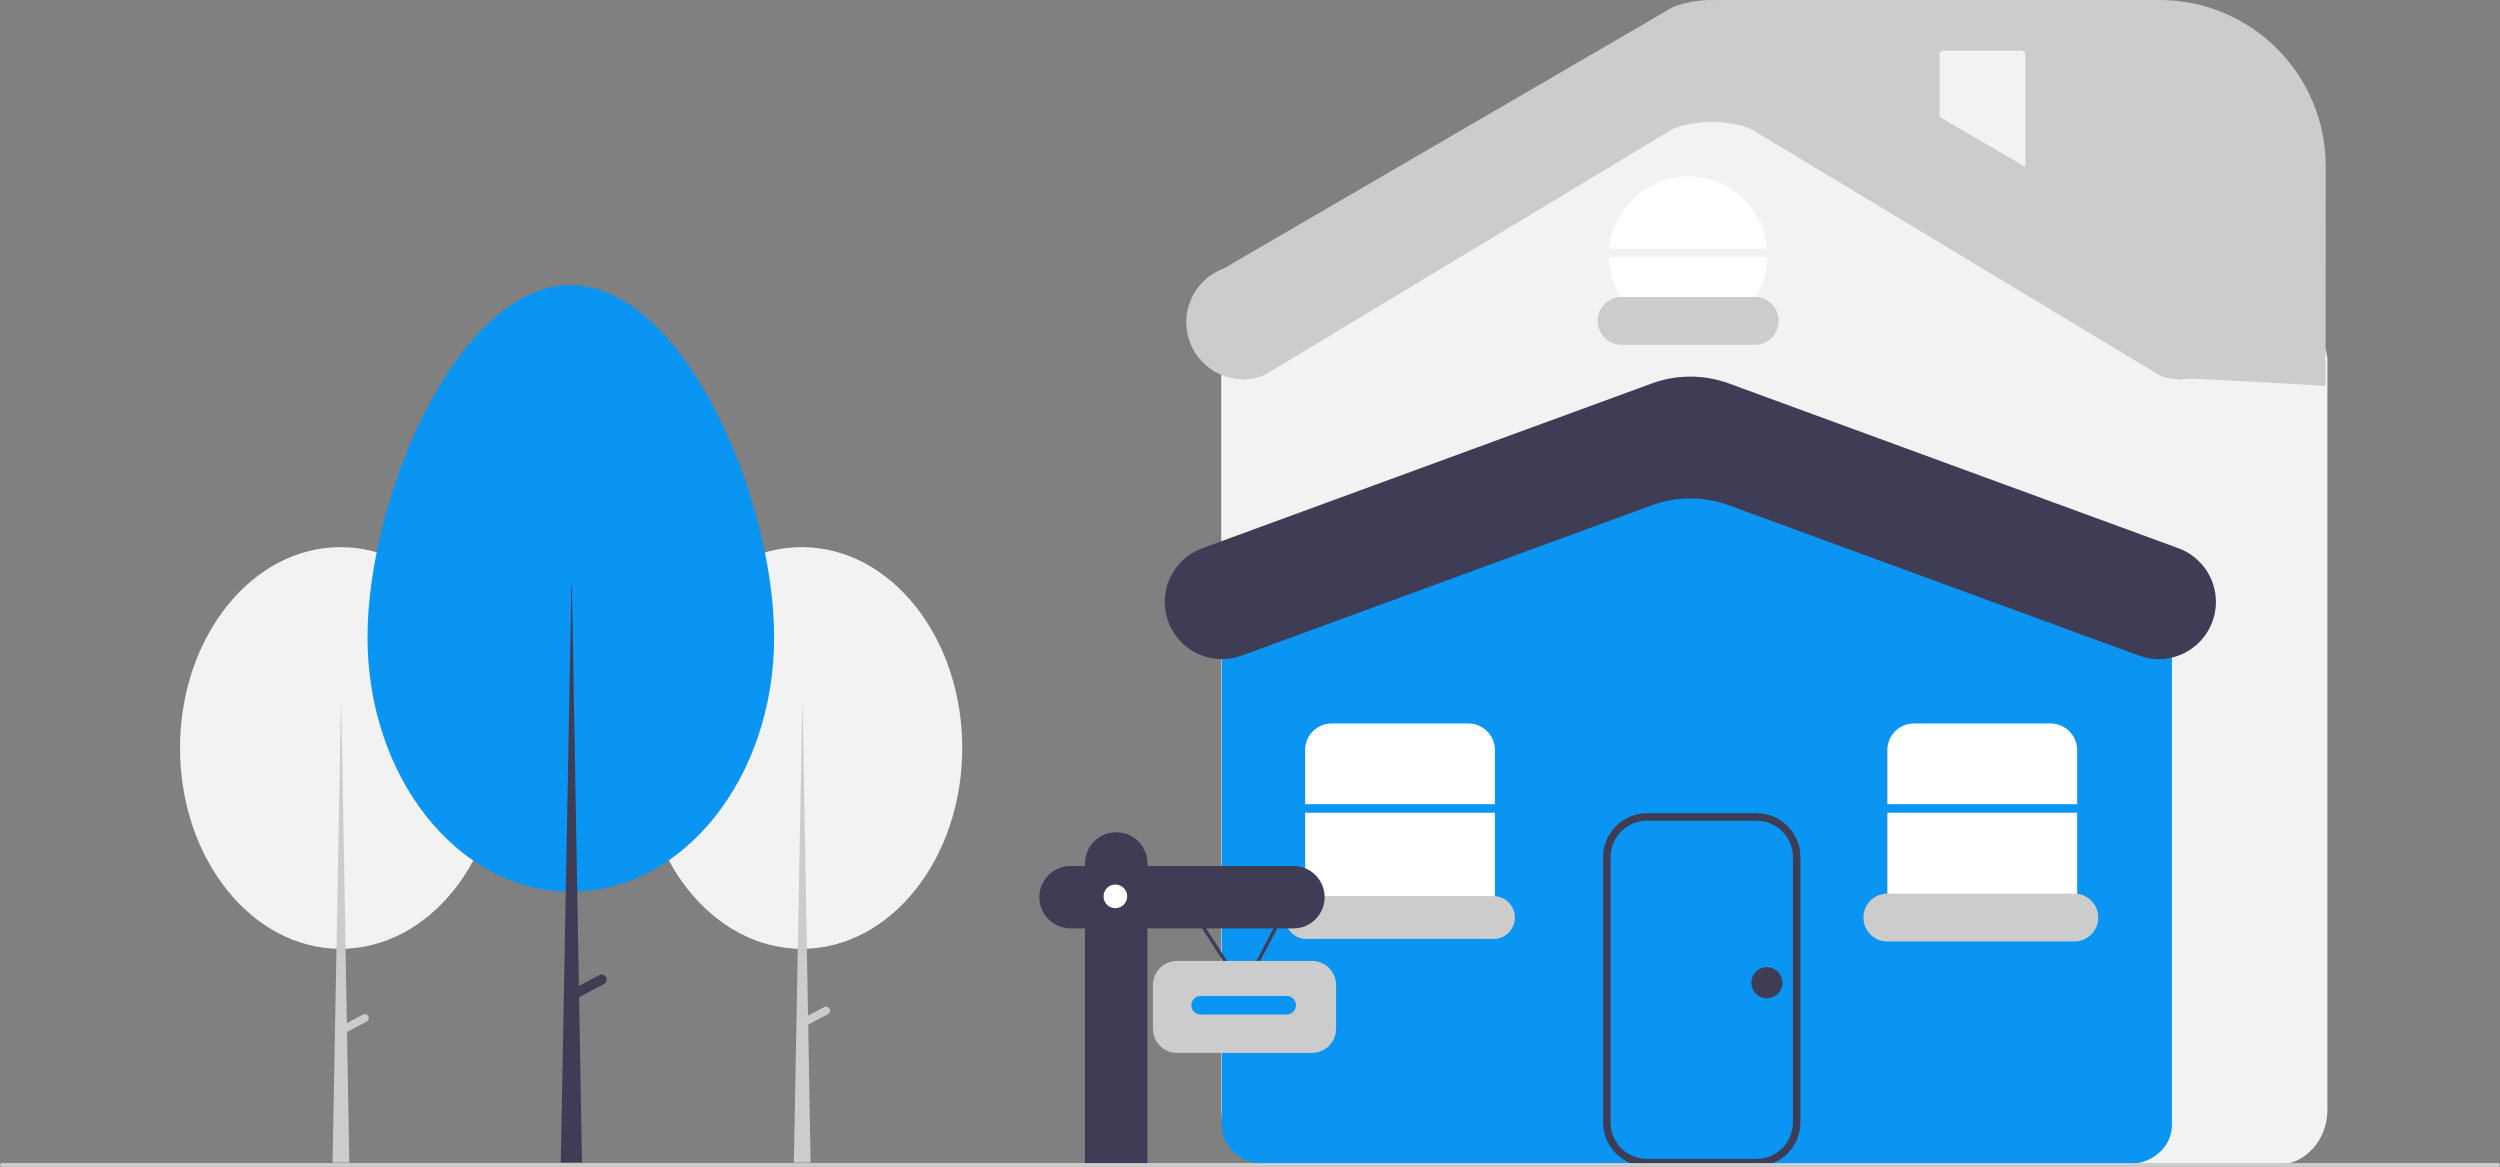<?xml version="1.0" encoding="utf-8"?>
<!-- Generator: Adobe Illustrator 16.0.0, SVG Export Plug-In . SVG Version: 6.00 Build 0)  -->
<!DOCTYPE svg PUBLIC "-//W3C//DTD SVG 1.1//EN" "http://www.w3.org/Graphics/SVG/1.1/DTD/svg11.dtd">
<svg version="1.1" id="Layer_1" xmlns="http://www.w3.org/2000/svg" xmlns:xlink="http://www.w3.org/1999/xlink" x="0px" y="0px"
	 width="997.176px" height="465.46px" viewBox="0 0 997.176 465.46" enable-background="new 0 0 997.176 465.46"
	 xml:space="preserve">
<rect x="0" y="0" width="997.176" height="465.46" fill="#808080" stroke="none"/>
<path fill="#F2F2F2" d="M908.534,464.564H506.935c-10.924,0-19.812-9.832-19.812-21.916V143.997
	c-0.094-4.646,2.437-8.949,6.543-11.124l151.76-91.871c16.861-8.37,36.664-8.39,53.543-0.054l222.793,91.916
	c4.128,2.167,6.676,6.481,6.582,11.143v298.642C928.344,454.732,919.458,464.564,908.534,464.564z"/>
<path fill="#0A95F2" d="M849.234,464.24H504.371c-9.419,0-17.083-6.939-17.083-15.471V240.011c0.091-3.561,2.348-6.703,5.692-7.927
	l160.575-64.233c14.756-5.837,31.178-5.846,45.939-0.023l161.119,64.259c3.35,1.221,5.612,4.366,5.703,7.93v208.752
	C866.317,457.3,858.653,464.24,849.234,464.24z"/>
<ellipse fill="#F2F2F2" cx="319.81" cy="298.347" rx="64.001" ry="80.11"/>
<polygon fill="#CCCCCC" points="319.986,282.238 320.162,282.238 323.327,463.691 316.646,463.691 "/>
<path fill="#CCCCCC" d="M330.903,402.365L330.903,402.365c0.406,0.773,0.109,1.73-0.663,2.137l-9.18,4.834l-1.475-2.801l9.18-4.833
	C329.539,401.294,330.496,401.591,330.903,402.365z"/>
<ellipse fill="#F2F2F2" cx="135.81" cy="298.347" rx="64.001" ry="80.11"/>
<path fill="#CCCCCC" d="M146.903,405.365L146.903,405.365c-0.408-0.773-1.365-1.07-2.138-0.663l-6.408,3.374l-2.195-125.838h-0.176
	l-3.34,181.453h6.681l-0.908-52.071l7.821-4.118C147.012,407.095,147.309,406.138,146.903,405.365z"/>
<path fill="#0A95F2" d="M227.588,113.729c44.788,0,81.191,84.392,81.191,140.453c0,56.062-36.308,101.508-81.096,101.508
	s-81.096-45.446-81.096-101.508C146.588,198.121,182.8,113.729,227.588,113.729z"/>
<path fill="#3F3D56" d="M241.738,389.786c-0.516-0.979-1.728-1.356-2.708-0.841l0,0l-8.12,4.275l-2.78-159.449h-0.223l-4.233,229.92
	h8.466l-1.15-65.98l9.909-5.217C241.878,391.978,242.254,390.765,241.738,389.786L241.738,389.786z"/>
<path fill="#FFFFFF" d="M596.281,320.779v-21.592c0-5.863-4.754-10.617-10.618-10.617h-54.483c-5.864,0-10.618,4.754-10.618,10.617
	v21.592H596.281z"/>
<path fill="#FFFFFF" d="M520.561,324.169v33.457c0,5.863,4.754,10.617,10.618,10.617h54.483c5.864,0,10.618-4.754,10.618-10.617
	v-33.457H520.561z"/>
<path fill="#3F3D56" d="M853.201,261.515l-163.575-59.963c-9.942-3.645-20.854-3.645-30.797,0l-163.576,59.963
	c-11.829,4.336-24.935-1.738-29.271-13.568c-0.922-2.515-1.394-5.172-1.394-7.852l0,0c0-9.571,5.975-18.125,14.962-21.419
	l179.279-65.72c9.942-3.644,20.854-3.644,30.797,0l179.279,65.72c8.986,3.294,14.961,11.848,14.961,21.419l0,0
	c0,12.6-10.214,22.813-22.813,22.813C858.374,262.909,855.717,262.437,853.201,261.515z"/>
<path fill="#3F3D56" d="M700.639,465.24h-43.719c-9.66-0.012-17.488-7.84-17.5-17.5V341.863c0.012-9.66,7.84-17.488,17.5-17.5
	h43.719c9.66,0.012,17.489,7.84,17.5,17.5V447.74C718.129,457.4,710.3,465.228,700.639,465.24z M656.921,327.363
	c-8.004,0.01-14.49,6.496-14.5,14.5V447.74c0.01,8.004,6.496,14.49,14.5,14.5h43.719c8.005-0.01,14.491-6.496,14.5-14.5V341.863
	c-0.009-8.004-6.495-14.49-14.5-14.5H656.921z"/>
<path fill="#FFFFFF" d="M704.88,99.182c-1.557-17.403-16.927-30.249-34.33-28.692c-15.246,1.364-27.328,13.447-28.692,28.692H704.88
	z"/>
<path fill="#FFFFFF" d="M641.739,102.572c0.308,17.468,14.718,31.38,32.187,31.072c17.035-0.299,30.772-14.037,31.072-31.072
	H641.739z"/>
<path fill="#CCCCCC" d="M699.927,137.541H646.81c-5.27,0-9.541-4.271-9.541-9.541s4.271-9.541,9.541-9.541h53.116
	c5.27,0,9.541,4.271,9.541,9.541S705.196,137.541,699.927,137.541z"/>
<path fill="#CCCCCC" d="M521.127,357.443c-4.717,0-8.541,3.823-8.541,8.541c0,4.717,3.824,8.541,8.541,8.541h74.589
	c4.717,0,8.541-3.824,8.541-8.541c0-4.718-3.824-8.541-8.541-8.541l0,0H521.127z"/>
<path fill="#FFFFFF" d="M752.803,324.169v33.457c0,5.863,4.754,10.617,10.618,10.617h54.483c5.863,0,10.617-4.754,10.617-10.617
	v-33.457H752.803z"/>
<path fill="#FFFFFF" d="M828.522,320.779v-21.592c0-5.863-4.754-10.617-10.617-10.617h-54.483c-5.864,0-10.618,4.754-10.618,10.617
	v21.592H828.522z"/>
<circle fill="#3F3D56" cx="704.773" cy="391.977" r="6.216"/>
<polygon fill="#3F3D56" points="495.986,395.977 471.504,357.893 472.636,357.164 495.868,393.303 514.8,357.216 515.991,357.841 
	"/>
<path fill="#3F3D56" d="M515.923,345.409H457.68v-1.011c0-6.879-5.577-12.455-12.456-12.455l0,0l0,0
	c-6.88,0-12.457,5.576-12.457,12.455l0,0v1.011h-5.723c-6.88-0.009-12.463,5.563-12.472,12.442
	c-0.008,6.879,5.563,12.463,12.442,12.471c0.01,0,0.02,0,0.029,0h5.723v94.135c24.82-0.498-0.18,0.502,24.913,0v-94.135h58.242
	c6.88-0.008,12.45-5.592,12.442-12.471C528.357,350.982,522.791,345.417,515.923,345.409z"/>
<circle fill="#FFFFFF" cx="444.887" cy="357.529" r="4.713"/>
<path fill="#CCCCCC" d="M523.325,419.974h-53.856c-5.297-0.006-9.589-4.299-9.595-9.595v-17.497
	c0.006-5.297,4.298-9.588,9.595-9.594h53.856c5.296,0.006,9.588,4.297,9.594,9.594v17.497
	C532.913,415.675,528.621,419.968,523.325,419.974z"/>
<path fill="#0A95F2" d="M478.89,397.254h34.339c2.046,0,3.703,1.658,3.703,3.703l0,0c0,2.046-1.657,3.704-3.703,3.704H478.89
	c-2.046,0-3.703-1.658-3.703-3.704l0,0C475.187,398.913,476.844,397.254,478.89,397.254z"/>
<path fill="#CCCCCC" d="M996.402,465.458H0.773c-0.427,0-0.773-0.346-0.773-0.771c0-0.428,0.347-0.773,0.773-0.773h995.629
	c0.428,0,0.773,0.346,0.773,0.773C997.176,465.113,996.83,465.458,996.402,465.458z"/>
<path fill="#CCCCCC" d="M827.392,375.525h-74.589c-5.27,0-9.541-4.271-9.541-9.541s4.271-9.541,9.541-9.541h74.589
	c5.27,0,9.541,4.271,9.541,9.541S832.662,375.525,827.392,375.525z"/>
<path fill="#CCCCCC" d="M927.588,153.959c0,0-18.088-1.283-55-3c-44-77-187.003-95.56-187.003-150.959l0,0H861.35
	c36.621,0,66.308,29.687,66.308,66.308L927.588,153.959z"/>
<path fill="#F2F2F2" d="M775.143,20.244c-0.828,0.001-1.499,0.672-1.5,1.5v50.08c0.001,0.828,0.672,1.499,1.5,1.5h31.195
	c0.827-0.001,1.499-0.672,1.5-1.5v-50.08c-0.001-0.828-0.673-1.499-1.5-1.5H775.143z"/>
<path fill="#CCCCCC" d="M861.785,149.921L698.21,51.329c-9.942-3.645-20.854-3.645-30.797,0l-163.575,98.592
	c-11.83,4.336-24.936-1.738-29.271-13.567c-0.922-2.516-1.395-5.173-1.395-7.852l0,0c0-9.572,5.976-18.125,14.962-21.419
	L667.413,2.733c9.942-3.645,20.854-3.645,30.797,0l179.279,104.349c8.986,3.294,14.961,11.848,14.961,21.419l0,0
	c0,12.599-10.213,22.813-22.813,22.813C866.959,151.314,864.301,150.843,861.785,149.921z"/>
</svg>
